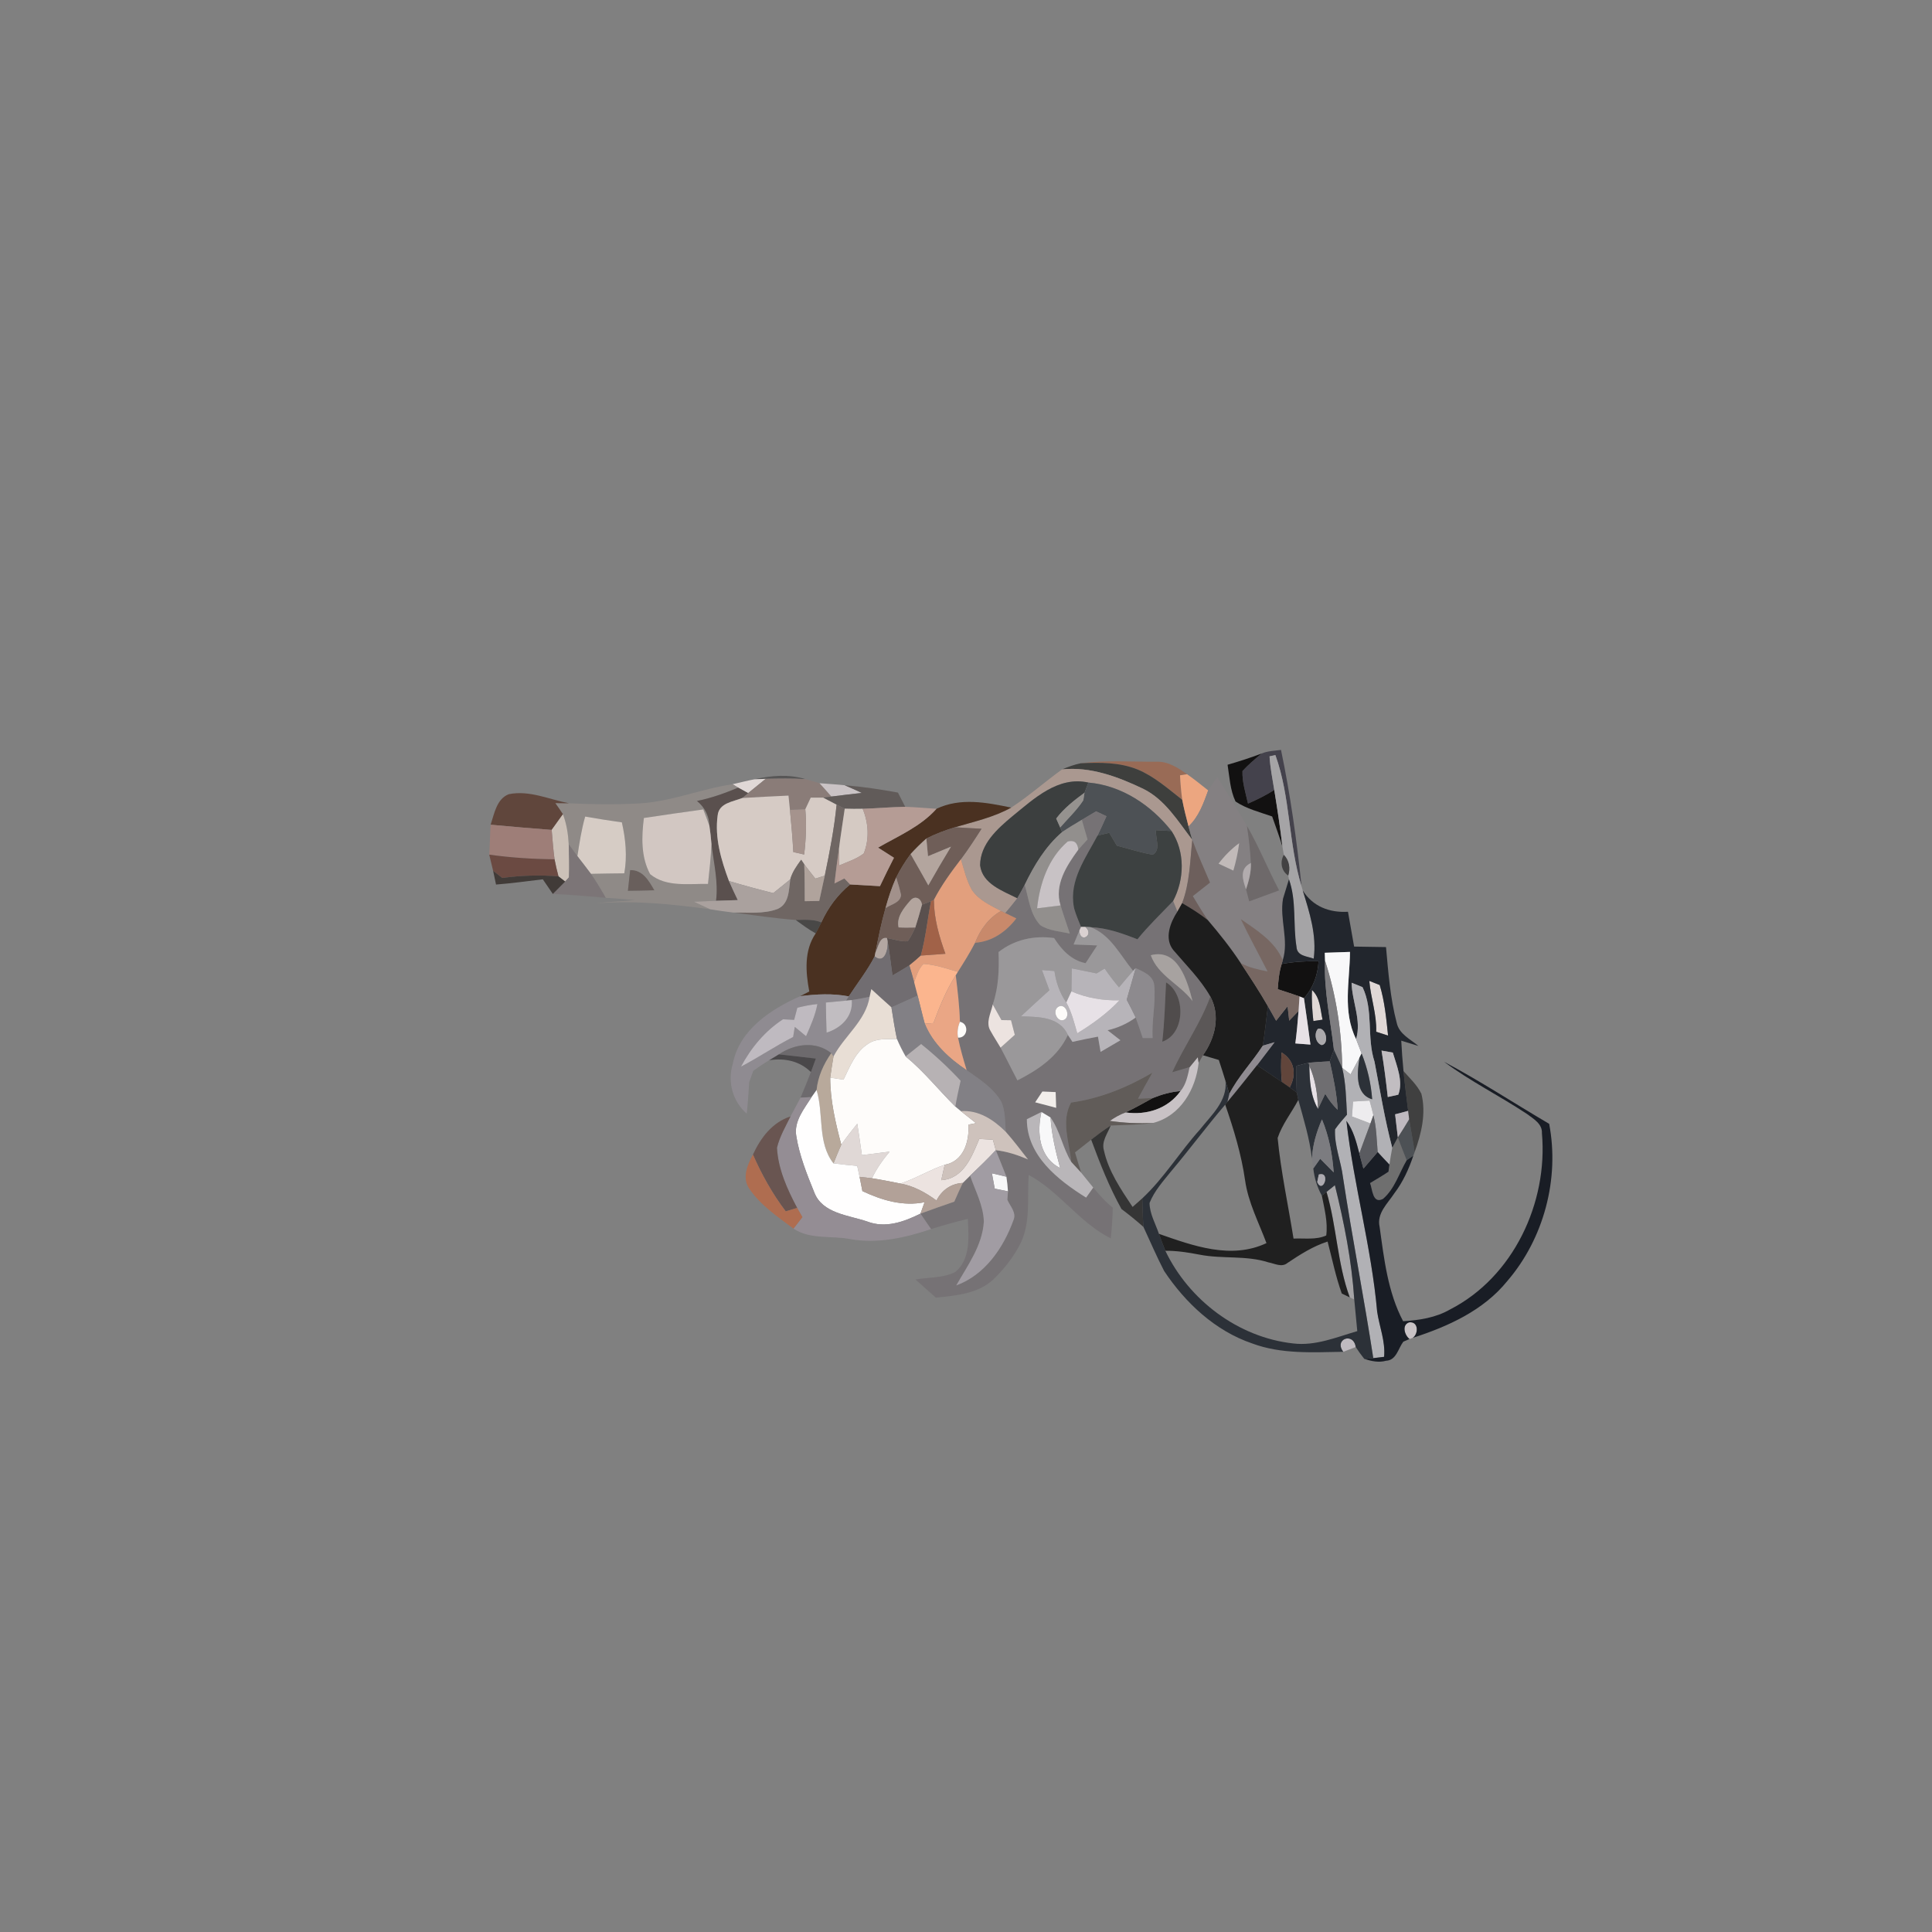 <?xml version="1.0" encoding="UTF-8" ?>
<!DOCTYPE svg PUBLIC "-//W3C//DTD SVG 1.1//EN" "http://www.w3.org/Graphics/SVG/1.1/DTD/svg11.dtd">
<svg width="384pt" height="384pt" viewBox="0 0 384 384" version="1.1" xmlns="http://www.w3.org/2000/svg">
<rect x="0" y="0" width="384" height="384" fill="#808080" stroke="none"/>
<g id="#44424cff">
<path fill="#44424c" opacity="1.00" d=" M 250.77 149.76 C 251.98 149.25 253.32 149.23 254.61 149.05 C 256.48 158.00 257.74 167.07 258.70 176.17 C 256.05 167.66 256.52 158.43 253.49 150.07 C 253.20 150.14 252.62 150.27 252.33 150.33 C 252.46 152.58 252.91 154.80 253.27 157.02 C 251.61 158.06 249.85 158.95 248.05 159.72 C 247.57 157.59 246.88 155.45 246.95 153.25 C 248.12 151.98 249.44 150.86 250.77 149.76 Z" />
</g>
<g id="#121111ff">
<path fill="#121111" opacity="1.00" d=" M 243.99 152.00 C 246.27 151.34 248.54 150.61 250.77 149.76 C 249.44 150.86 248.12 151.98 246.95 153.25 C 246.88 155.45 247.57 157.59 248.05 159.72 C 249.85 158.95 251.61 158.06 253.27 157.02 C 253.88 160.75 254.45 164.49 254.89 168.25 C 254.27 166.24 253.55 164.26 252.85 162.28 C 250.39 161.41 247.77 160.78 245.57 159.30 C 244.49 157.02 244.38 154.45 243.99 152.00 Z" />
<path fill="#121111" opacity="1.00" d=" M 254.75 191.59 C 257.17 191.15 259.62 191.00 262.08 191.05 C 261.93 193.78 261.01 196.36 259.17 198.40 L 258.29 198.05 C 256.85 197.54 255.40 197.08 253.96 196.61 C 254.08 194.92 254.23 193.21 254.75 191.59 Z" />
<path fill="#121111" opacity="1.00" d=" M 229.11 218.25 C 230.88 217.53 232.73 217.01 234.64 216.86 C 232.12 220.38 227.89 221.70 223.71 221.10 C 225.56 220.24 227.32 219.23 229.11 218.25 Z" />
</g>
<g id="#a5a4a6ff">
<path fill="#a5a4a6" opacity="1.00" d=" M 252.33 150.33 C 252.62 150.27 253.20 150.14 253.49 150.07 C 256.52 158.43 256.05 167.66 258.70 176.17 L 258.93 176.99 C 260.29 181.38 261.73 185.87 261.11 190.54 C 259.77 190.04 257.79 190.05 257.69 188.19 C 256.96 183.74 257.73 179.12 256.19 174.77 L 256.05 174.03 C 256.50 172.58 256.26 171.00 255.17 169.90 C 255.10 169.49 254.96 168.66 254.89 168.25 C 254.45 164.49 253.88 160.75 253.27 157.02 C 252.91 154.80 252.46 152.58 252.33 150.33 Z" />
<path fill="#a5a4a6" opacity="1.00" d=" M 263.66 236.90 C 264.08 236.57 264.90 235.90 265.32 235.57 C 267.16 243.03 268.67 250.61 269.17 258.29 L 268.28 257.87 C 265.79 251.11 265.69 243.78 263.66 236.90 Z" />
</g>
<g id="#996b56fe">
<path fill="#996b56" opacity="1.00" d=" M 214.78 151.71 C 219.80 151.04 224.88 151.44 229.92 151.40 C 232.20 151.32 234.16 152.63 235.94 153.88 C 235.59 153.94 234.89 154.05 234.54 154.10 C 234.62 155.73 234.76 157.35 234.98 158.97 C 232.16 156.78 229.45 154.34 226.12 152.95 C 222.54 151.50 218.58 151.52 214.78 151.71 Z" />
</g>
<g id="#3e3f3dff">
<path fill="#3e3f3d" opacity="1.00" d=" M 211.10 152.92 C 212.29 152.42 213.51 151.97 214.78 151.71 C 218.58 151.52 222.54 151.50 226.12 152.95 C 229.45 154.34 232.16 156.78 234.98 158.97 C 235.32 160.74 235.77 162.50 236.23 164.25 C 236.46 165.14 236.71 166.04 236.98 166.93 C 234.13 163.23 231.58 158.94 227.24 156.79 C 222.24 154.40 216.74 152.33 211.10 152.92 Z" />
</g>
<g id="#aa9890ff">
<path fill="#aa9890" opacity="1.00" d=" M 200.98 160.52 C 204.52 158.20 207.68 155.39 211.10 152.92 C 216.74 152.33 222.24 154.40 227.24 156.79 C 231.58 158.94 234.13 163.23 236.98 166.93 C 236.52 171.14 236.49 175.49 234.96 179.50 C 234.73 179.92 234.25 180.77 234.01 181.19 C 233.80 180.66 233.38 179.61 233.16 179.09 C 235.43 174.81 235.58 169.29 232.85 165.17 C 228.79 160.03 222.98 156.13 216.33 155.54 C 210.29 154.20 205.52 158.75 201.23 162.23 C 198.23 164.73 194.83 167.76 194.80 171.99 C 195.27 175.71 199.32 177.07 202.20 178.54 C 201.44 179.55 200.63 180.51 199.81 181.48 L 198.96 181.06 C 196.86 179.95 194.53 178.92 193.17 176.88 C 192.09 174.99 191.62 172.84 190.99 170.78 C 192.45 168.82 193.78 166.78 195.09 164.72 C 193.34 164.63 191.58 164.54 189.83 164.42 C 193.61 163.30 197.51 162.45 200.98 160.52 Z" />
</g>
<g id="#34323289">
<path fill="#343232" opacity="0.54" d=" M 149.96 154.89 C 153.27 154.13 156.76 153.84 160.06 154.85 C 157.43 154.70 154.81 154.75 152.19 154.80 C 151.63 154.83 150.51 154.87 149.96 154.89 Z" />
</g>
<g id="#eca680ff">
<path fill="#eca680" opacity="1.00" d=" M 234.54 154.10 C 234.89 154.05 235.59 153.94 235.94 153.88 C 237.39 154.89 238.75 156.01 240.14 157.10 C 239.21 159.67 238.28 162.32 236.23 164.25 C 235.77 162.50 235.32 160.74 234.98 158.97 C 234.76 157.35 234.62 155.73 234.54 154.10 Z" />
</g>
<g id="#e0d8d6ff">
<path fill="#e0d8d6" opacity="1.00" d=" M 145.60 155.87 C 147.05 155.54 148.49 155.17 149.96 154.89 C 150.51 154.87 151.63 154.83 152.19 154.80 C 151.02 155.75 149.86 156.70 148.69 157.64 C 148.20 157.37 147.21 156.82 146.71 156.55 L 145.60 155.87 Z" />
<path fill="#e0d8d6" opacity="1.00" d=" M 272.16 194.96 C 272.67 195.16 273.71 195.58 274.23 195.78 C 275.22 199.04 275.54 202.45 275.89 205.83 C 275.10 205.58 274.31 205.32 273.53 205.07 C 273.66 201.63 272.44 198.36 272.16 194.96 Z" />
<path fill="#e0d8d6" opacity="1.00" d=" M 260.77 196.77 C 262.42 198.29 262.41 200.63 262.87 202.67 C 262.41 202.74 261.50 202.87 261.04 202.94 C 260.82 200.89 260.66 198.83 260.77 196.77 Z" />
<path fill="#e0d8d6" opacity="1.00" d=" M 167.21 227.51 C 168.20 226.07 169.30 224.70 170.39 223.34 C 170.71 225.42 171.02 227.50 171.31 229.59 C 173.15 229.37 174.98 229.14 176.82 228.90 C 175.46 230.53 174.23 232.27 173.31 234.19 C 172.69 234.12 171.46 233.98 170.85 233.91 C 170.73 233.36 170.50 232.27 170.38 231.73 C 168.81 231.58 167.23 231.44 165.66 231.23 C 166.17 229.98 166.66 228.73 167.21 227.51 Z" />
</g>
<g id="#8a7c78ff">
<path fill="#8a7c78" opacity="1.00" d=" M 152.19 154.80 C 154.81 154.75 157.43 154.70 160.06 154.85 C 161.00 155.10 161.95 155.38 162.89 155.67 C 163.69 156.54 164.48 157.43 165.25 158.32 C 164.84 158.38 164.02 158.48 163.61 158.54 C 162.79 158.54 161.96 158.54 161.14 158.54 C 160.77 159.31 160.41 160.07 160.06 160.84 C 159.29 160.88 157.77 160.94 157.01 160.98 C 156.94 160.26 156.79 158.84 156.72 158.13 C 153.65 158.28 150.59 158.42 147.53 158.61 C 147.82 158.37 148.40 157.88 148.69 157.64 C 149.86 156.70 151.02 155.75 152.19 154.80 Z" />
</g>
<g id="#3c3f3fff">
<path fill="#3c3f3f" opacity="1.00" d=" M 201.23 162.23 C 205.52 158.75 210.29 154.20 216.33 155.54 C 216.13 156.04 215.74 157.06 215.55 157.56 C 213.51 159.07 211.47 160.65 209.93 162.69 C 210.13 163.13 210.52 164.02 210.72 164.47 L 211.11 165.38 C 207.81 168.21 205.55 171.98 203.67 175.86 C 203.20 176.76 202.71 177.66 202.20 178.54 C 199.32 177.07 195.27 175.71 194.80 171.99 C 194.83 167.76 198.23 164.73 201.23 162.23 Z" />
</g>
<g id="#848082ff">
<path fill="#848082" opacity="1.00" d=" M 240.14 157.10 C 240.71 156.20 241.30 155.33 241.93 154.46 C 243.98 157.65 245.93 160.89 247.84 164.15 C 248.20 166.60 248.50 169.05 248.62 171.52 C 246.32 172.65 246.95 174.79 247.66 176.77 C 247.82 177.36 248.13 178.55 248.29 179.15 C 250.27 178.42 252.24 177.69 254.23 176.97 C 254.42 177.38 254.81 178.21 255.01 178.62 C 254.29 182.70 256.22 186.85 254.96 190.85 C 253.38 187.09 249.83 184.92 246.63 182.69 C 248.29 186.21 250.18 189.61 251.94 193.08 C 250.11 192.72 248.26 192.34 246.61 191.43 C 244.64 188.42 242.39 185.61 240.07 182.88 C 239.01 181.33 238.04 179.72 237.08 178.11 C 238.21 177.21 239.35 176.31 240.50 175.42 C 239.30 172.60 238.03 169.81 236.98 166.93 C 236.71 166.04 236.46 165.14 236.23 164.25 C 238.28 162.32 239.21 159.67 240.14 157.10 M 242.19 171.66 C 243.17 172.12 244.15 172.58 245.14 173.04 C 245.66 171.25 246.06 169.43 246.30 167.58 C 244.73 168.73 243.37 170.12 242.19 171.66 Z" />
</g>
<g id="#8f8a87ff">
<path fill="#8f8a87" opacity="1.00" d=" M 127.02 159.69 C 133.38 159.35 139.33 156.79 145.60 155.87 L 146.71 156.55 C 144.06 157.66 141.35 158.63 138.53 159.20 C 140.05 160.44 140.95 162.16 141.00 164.14 C 140.61 163.05 140.20 161.96 139.78 160.88 C 135.85 161.42 131.91 161.99 127.98 162.58 C 127.50 166.32 127.38 170.34 129.22 173.75 C 132.41 176.38 136.89 175.61 140.72 175.69 C 141.01 173.05 141.29 170.42 141.41 167.77 C 141.85 171.51 142.80 175.25 142.32 179.04 C 140.85 179.09 139.39 179.16 137.92 179.22 C 138.99 179.73 140.07 180.25 141.16 180.73 C 133.60 179.71 126.02 178.92 118.39 179.56 C 120.96 179.20 123.56 179.17 126.14 178.89 C 124.23 178.71 122.31 178.57 120.39 178.44 C 119.46 176.82 118.51 175.20 117.44 173.68 C 119.65 173.63 121.87 173.60 124.08 173.58 C 124.69 170.20 124.35 166.78 123.60 163.45 C 121.16 163.11 118.73 162.73 116.31 162.30 C 115.57 164.87 115.17 167.53 114.76 170.18 C 114.18 169.40 113.61 168.61 113.04 167.83 C 112.93 165.79 112.62 163.75 111.89 161.83 C 111.40 161.09 110.90 160.35 110.38 159.63 C 111.06 159.63 112.41 159.65 113.08 159.66 C 117.72 159.89 122.38 159.93 127.02 159.69 M 125.25 172.94 C 125.09 174.31 124.94 175.68 124.80 177.05 C 126.55 177.03 128.29 177.00 130.05 176.95 C 128.95 175.05 127.76 172.90 125.25 172.94 Z" />
</g>
<g id="#cdc6c8f4">
<path fill="#cdc6c8" opacity="0.96" d=" M 162.89 155.67 C 164.55 155.81 166.22 155.89 167.88 156.07 C 169.03 156.55 170.16 157.07 171.29 157.60 C 169.27 157.84 167.26 158.05 165.25 158.32 C 164.48 157.43 163.69 156.54 162.89 155.67 Z" />
</g>
<g id="#615b59ff">
<path fill="#615b59" opacity="1.00" d=" M 167.88 156.07 C 171.43 156.36 174.96 156.89 178.47 157.53 C 178.96 158.47 179.44 159.41 179.92 160.36 C 177.09 160.40 174.28 160.67 171.46 160.75 C 170.27 160.77 169.09 160.78 167.90 160.73 C 167.50 160.53 166.69 160.14 166.28 159.94 C 165.62 159.59 164.28 158.89 163.61 158.54 C 164.02 158.48 164.84 158.38 165.25 158.32 C 167.26 158.05 169.27 157.84 171.29 157.60 C 170.16 157.07 169.03 156.55 167.88 156.07 Z" />
</g>
<g id="#4d5155ff">
<path fill="#4d5155" opacity="1.00" d=" M 216.33 155.54 C 222.98 156.13 228.79 160.03 232.85 165.17 C 231.82 165.12 230.79 165.06 229.76 165.01 C 229.60 166.55 230.81 168.96 229.11 169.88 C 226.69 169.46 224.36 168.69 221.98 168.08 C 221.48 167.23 220.98 166.38 220.48 165.53 C 219.70 165.71 218.92 165.90 218.14 166.08 C 218.76 164.81 219.34 163.52 219.92 162.23 C 219.40 161.98 218.37 161.50 217.86 161.26 C 216.91 161.82 215.96 162.38 215.02 162.95 C 213.70 163.73 212.39 164.52 211.11 165.38 L 210.72 164.47 C 212.27 162.68 214.02 161.05 215.32 159.06 C 215.37 158.69 215.49 157.94 215.55 157.56 C 215.74 157.06 216.13 156.04 216.33 155.54 Z" />
<path fill="#4d5155" opacity="1.00" d=" M 277.83 226.05 C 278.60 224.86 279.36 223.65 280.08 222.43 C 280.43 224.62 280.85 226.79 281.17 228.99 L 280.91 229.70 C 280.58 229.93 279.92 230.38 279.59 230.61 C 278.98 229.10 278.39 227.58 277.83 226.05 Z" />
</g>
<g id="#5a504eff">
<path fill="#5a504e" opacity="1.00" d=" M 146.71 156.55 C 147.21 156.82 148.20 157.37 148.69 157.64 C 148.40 157.88 147.82 158.37 147.53 158.61 C 145.68 159.36 142.89 159.59 142.64 162.08 C 142.02 166.53 143.35 170.98 144.89 175.11 C 145.44 176.39 146.04 177.64 146.64 178.90 C 145.20 178.94 143.76 178.98 142.32 179.04 C 142.80 175.25 141.85 171.51 141.41 167.77 C 141.32 166.56 141.18 165.35 141.00 164.14 C 140.95 162.16 140.05 160.44 138.53 159.20 C 141.35 158.63 144.06 157.66 146.71 156.55 Z" />
<path fill="#5a504e" opacity="1.00" d=" M 183.25 179.82 C 183.70 179.65 184.59 179.30 185.04 179.12 C 184.36 182.72 183.99 186.39 183.02 189.93 C 182.28 190.61 181.52 191.26 180.74 191.88 C 179.64 192.58 178.51 193.23 177.38 193.89 C 177.08 191.60 176.80 189.31 176.41 187.03 L 176.30 186.45 C 177.67 186.67 179.03 187.20 180.43 187.08 C 181.02 186.22 181.48 185.29 181.92 184.35 C 182.40 182.85 182.84 181.34 183.25 179.82 Z" />
</g>
<g id="#60463cff">
<path fill="#60463c" opacity="1.00" d=" M 97.52 163.92 C 98.24 161.73 98.72 158.76 101.14 157.85 C 105.22 157.02 109.14 158.89 113.08 159.66 C 112.41 159.65 111.06 159.63 110.38 159.63 C 110.90 160.35 111.40 161.09 111.89 161.83 C 111.14 162.87 110.39 163.91 109.65 164.95 C 105.61 164.63 101.56 164.31 97.52 163.92 Z" />
</g>
<g id="#d6cbc5ff">
<path fill="#d6cbc5" opacity="1.00" d=" M 147.53 158.61 C 150.59 158.42 153.65 158.28 156.72 158.13 C 156.79 158.84 156.94 160.26 157.01 160.98 C 157.29 163.76 157.52 166.56 157.68 169.35 C 158.22 169.48 159.29 169.72 159.83 169.84 C 160.20 166.86 160.32 163.84 160.06 160.84 C 160.41 160.07 160.77 159.31 161.14 158.54 C 161.96 158.54 162.79 158.54 163.61 158.54 C 164.28 158.89 165.62 159.59 166.28 159.94 C 165.81 164.69 164.90 169.37 163.93 174.04 C 163.46 174.19 162.53 174.48 162.06 174.63 C 161.31 173.68 160.56 172.74 159.85 171.79 L 159.24 170.88 C 158.36 172.09 157.47 173.32 157.07 174.79 C 155.94 175.69 154.81 176.59 153.69 177.51 C 150.74 176.78 147.80 175.98 144.89 175.11 C 143.35 170.98 142.02 166.53 142.64 162.08 C 142.89 159.59 145.68 159.36 147.53 158.61 Z" />
</g>
<g id="#95928fff">
<path fill="#95928f" opacity="1.00" d=" M 215.55 157.56 C 215.49 157.94 215.37 158.69 215.32 159.06 C 214.02 161.05 212.27 162.68 210.72 164.47 C 210.52 164.02 210.13 163.13 209.93 162.69 C 211.47 160.65 213.51 159.07 215.55 157.56 Z" />
</g>
<g id="#4a3121ff">
<path fill="#4a3121" opacity="1.00" d=" M 186.14 160.75 C 190.89 158.49 196.07 159.49 200.98 160.52 C 197.51 162.45 193.61 163.30 189.83 164.42 C 187.87 165.02 185.95 165.73 184.12 166.67 C 183.03 167.64 181.98 168.67 180.99 169.75 C 179.91 171.23 178.93 172.78 178.12 174.42 C 177.24 176.38 176.57 178.43 176.00 180.50 C 175.18 183.40 174.57 186.35 174.00 189.31 L 173.85 190.09 C 172.40 192.90 170.43 195.39 168.70 198.04 C 165.51 197.42 162.25 197.59 159.05 198.00 C 159.50 197.76 160.40 197.30 160.85 197.06 C 160.13 193.20 159.78 188.94 162.13 185.52 C 162.53 184.80 162.90 184.07 163.25 183.33 C 164.57 180.42 166.49 177.82 168.97 175.79 C 170.94 175.91 172.92 176.02 174.90 176.13 C 175.80 174.24 176.72 172.35 177.68 170.49 C 176.62 169.82 175.57 169.14 174.52 168.47 C 178.56 166.15 182.97 164.30 186.14 160.75 Z" />
</g>
<g id="#6f6663ff">
<path fill="#6f6663" opacity="1.00" d=" M 166.28 159.94 C 166.69 160.14 167.50 160.53 167.90 160.73 C 167.52 163.39 167.08 166.04 166.75 168.71 C 166.42 171.00 166.12 173.29 165.86 175.59 C 166.51 175.26 167.16 174.93 167.82 174.60 C 168.10 174.90 168.68 175.49 168.97 175.79 C 166.49 177.82 164.57 180.42 163.25 183.33 C 161.63 182.68 159.86 182.82 158.16 182.85 C 154.01 182.53 149.89 181.91 145.76 181.38 C 148.68 181.33 151.77 181.71 154.56 180.66 C 156.88 179.63 156.77 176.90 157.07 174.79 C 157.47 173.32 158.36 172.09 159.24 170.88 L 159.85 171.79 C 159.95 174.23 159.93 176.68 159.95 179.12 C 160.67 179.11 162.11 179.08 162.83 179.07 C 163.20 177.39 163.57 175.72 163.93 174.04 C 164.90 169.37 165.81 164.69 166.28 159.94 Z" />
</g>
<g id="#d5cac3ff">
<path fill="#d5cac3" opacity="1.00" d=" M 167.90 160.73 C 169.09 160.78 170.27 160.77 171.46 160.75 C 172.63 163.55 172.83 166.79 171.68 169.63 C 170.23 170.76 168.43 171.30 166.77 172.03 C 166.77 171.20 166.75 169.54 166.75 168.71 C 167.08 166.04 167.52 163.39 167.90 160.73 Z" />
</g>
<g id="#b59c95ff">
<path fill="#b59c95" opacity="1.00" d=" M 171.46 160.75 C 174.28 160.67 177.09 160.40 179.92 160.36 C 182.00 160.42 184.07 160.63 186.14 160.75 C 182.97 164.30 178.56 166.15 174.52 168.47 C 175.57 169.14 176.62 169.82 177.68 170.49 C 176.72 172.35 175.80 174.24 174.90 176.13 C 172.92 176.02 170.94 175.91 168.97 175.79 C 168.68 175.49 168.10 174.90 167.82 174.60 C 167.16 174.93 166.51 175.26 165.86 175.59 C 166.12 173.29 166.42 171.00 166.75 168.71 C 166.75 169.54 166.77 171.20 166.77 172.03 C 168.43 171.30 170.23 170.76 171.68 169.63 C 172.83 166.79 172.63 163.55 171.46 160.75 Z" />
</g>
<g id="#d2c7c2ff">
<path fill="#d2c7c2" opacity="1.00" d=" M 127.98 162.58 C 131.91 161.99 135.85 161.42 139.78 160.88 C 140.20 161.96 140.61 163.05 141.00 164.14 C 141.18 165.35 141.32 166.56 141.41 167.77 C 141.29 170.42 141.01 173.05 140.72 175.69 C 136.89 175.61 132.41 176.38 129.22 173.75 C 127.38 170.34 127.50 166.32 127.98 162.58 Z" />
</g>
<g id="#a5938dff">
<path fill="#a5938d" opacity="1.00" d=" M 157.01 160.98 C 157.77 160.94 159.29 160.88 160.06 160.84 C 160.32 163.84 160.20 166.86 159.83 169.84 C 159.29 169.72 158.22 169.48 157.68 169.35 C 157.52 166.56 157.29 163.76 157.01 160.98 Z" />
</g>
<g id="#767275ff">
<path fill="#767275" opacity="1.00" d=" M 215.02 162.95 C 215.96 162.38 216.91 161.82 217.86 161.26 C 218.37 161.50 219.40 161.98 219.92 162.23 C 219.34 163.52 218.76 164.81 218.14 166.08 C 215.81 170.49 212.45 174.97 213.44 180.27 C 213.46 180.37 213.50 180.56 213.52 180.65 C 213.88 181.87 214.38 183.05 214.86 184.23 L 214.53 184.96 C 214.14 185.88 213.76 186.80 213.39 187.72 C 214.95 187.78 216.51 187.84 218.08 187.91 C 217.31 189.09 216.53 190.26 215.77 191.44 C 212.93 190.88 211.00 188.78 209.51 186.45 C 205.56 185.89 201.63 186.75 198.47 189.23 C 198.61 192.74 198.47 196.30 197.32 199.65 C 196.97 201.35 195.83 203.29 196.90 204.94 C 197.51 206.07 198.23 207.12 198.87 208.23 C 200.03 210.38 201.08 212.57 202.22 214.73 C 206.31 212.66 210.27 210.01 212.25 205.70 C 212.48 206.04 212.93 206.73 213.16 207.08 C 214.84 206.70 216.53 206.35 218.23 206.04 C 218.40 207.05 218.58 208.06 218.75 209.07 C 220.06 208.30 221.38 207.53 222.69 206.76 C 221.84 206.09 220.99 205.43 220.14 204.77 C 222.16 204.31 224.05 203.46 225.73 202.24 C 226.23 203.58 226.67 204.95 227.13 206.31 C 227.78 206.31 228.43 206.32 229.08 206.32 C 228.89 202.79 229.76 199.27 229.40 195.75 C 229.16 193.85 227.21 193.14 225.73 192.42 L 225.21 192.96 C 222.65 189.86 220.73 185.76 216.73 184.28 C 219.99 184.41 223.07 185.51 226.07 186.69 C 228.26 183.99 230.77 181.59 233.16 179.09 C 233.38 179.61 233.80 180.66 234.01 181.19 C 232.59 183.36 231.36 186.54 233.20 188.83 C 235.75 191.83 238.59 194.61 240.56 198.06 C 238.64 203.37 235.30 207.98 232.99 213.12 C 234.14 212.77 235.29 212.44 236.45 212.10 C 236.08 213.76 235.77 215.52 234.64 216.86 C 232.73 217.01 230.88 217.53 229.11 218.25 C 228.38 218.28 226.92 218.34 226.19 218.37 C 227.12 216.64 228.08 214.91 229.05 213.20 C 224.06 216.13 218.64 218.34 212.88 219.14 C 210.84 222.88 212.54 227.05 212.93 230.96 C 211.21 228.17 210.71 224.79 208.80 222.11 C 208.34 221.84 207.44 221.29 206.99 221.02 C 206.02 221.49 205.06 221.97 204.10 222.45 C 204.08 229.69 210.28 234.54 215.87 238.03 C 216.22 237.53 216.94 236.53 217.29 236.04 C 218.48 237.46 219.71 238.88 221.18 240.03 C 221.13 242.07 220.98 244.10 220.78 246.14 C 214.54 243.03 210.58 236.81 204.46 233.53 C 204.15 237.99 204.87 242.69 202.95 246.89 C 201.58 249.70 199.61 252.21 197.36 254.37 C 194.30 257.17 189.94 257.51 186.01 257.92 C 184.66 256.71 183.30 255.52 181.96 254.31 C 184.59 253.84 187.47 254.06 189.88 252.81 C 192.97 250.25 192.51 245.83 192.37 242.26 C 189.90 242.85 187.47 243.54 185.05 244.29 C 184.35 243.26 183.65 242.24 182.95 241.22 C 185.17 240.40 187.42 239.61 189.67 238.84 C 190.22 237.59 190.77 236.34 191.36 235.12 C 191.72 234.76 192.45 234.04 192.82 233.68 C 193.84 236.67 195.46 239.58 195.55 242.80 C 195.27 247.54 192.33 251.50 190.07 255.48 C 195.78 253.39 199.45 248.00 201.44 242.49 C 202.07 241.00 200.76 239.74 200.22 238.47 C 200.26 237.90 200.30 237.35 200.34 236.79 C 200.28 235.81 200.18 234.85 200.03 233.88 C 199.36 232.11 198.61 230.37 197.92 228.61 C 200.14 228.86 202.27 229.56 204.32 230.44 C 202.87 228.59 201.46 226.71 199.90 224.95 C 199.72 222.94 199.85 220.81 198.99 218.94 C 197.39 216.22 194.64 214.49 192.13 212.71 C 191.47 210.57 190.86 208.43 190.41 206.24 C 192.36 206.35 192.69 203.46 190.79 203.09 C 190.71 199.99 190.33 196.91 189.96 193.84 L 190.38 193.16 C 191.58 191.27 192.77 189.37 193.80 187.38 C 197.19 187.15 199.98 185.18 202.00 182.54 C 201.45 182.27 200.36 181.75 199.81 181.48 C 200.63 180.51 201.44 179.55 202.20 178.54 C 202.71 177.66 203.20 176.76 203.67 175.86 C 204.47 178.58 204.73 181.76 206.79 183.90 C 208.52 185.01 210.67 185.11 212.63 185.55 C 212.02 183.69 211.36 181.84 210.79 179.96 C 209.51 175.84 212.01 172.06 214.32 168.88 C 214.92 168.19 215.53 167.51 216.15 166.85 C 215.77 165.55 215.39 164.25 215.02 162.95 M 228.73 189.86 C 230.18 193.94 234.53 195.63 237.02 198.96 C 235.99 194.96 234.15 188.43 228.73 189.86 M 231.01 207.05 C 235.64 205.48 235.72 197.59 231.76 195.25 C 231.57 199.18 231.46 203.13 231.01 207.05 M 207.18 216.95 C 206.82 217.48 206.11 218.55 205.75 219.09 C 207.14 219.46 208.52 219.83 209.92 220.19 C 209.89 219.41 209.84 217.85 209.82 217.06 C 209.16 217.03 207.84 216.98 207.18 216.95 Z" />
</g>
<g id="#ccc1b8ff">
<path fill="#ccc1b8" opacity="1.00" d=" M 109.65 164.95 C 110.39 163.91 111.14 162.87 111.89 161.83 C 112.62 163.75 112.93 165.79 113.04 167.83 C 113.11 170.00 113.19 172.19 113.09 174.37 C 112.90 174.58 112.52 175.00 112.33 175.21 C 112.00 174.95 111.33 174.44 111.00 174.18 C 110.70 173.06 110.44 171.93 110.22 170.79 C 109.96 168.85 109.81 166.90 109.65 164.95 Z" />
</g>
<g id="#d6ccc5ff">
<path fill="#d6ccc5" opacity="1.00" d=" M 116.31 162.30 C 118.73 162.73 121.16 163.11 123.60 163.45 C 124.35 166.78 124.69 170.20 124.08 173.58 C 121.87 173.60 119.65 173.63 117.44 173.68 C 116.57 172.49 115.65 171.35 114.76 170.18 C 115.17 167.53 115.57 164.87 116.31 162.30 Z" />
</g>
<g id="#928f8dff">
<path fill="#928f8d" opacity="1.00" d=" M 211.11 165.38 C 212.39 164.52 213.70 163.73 215.02 162.95 C 215.39 164.25 215.77 165.55 216.15 166.85 C 215.53 167.51 214.92 168.19 214.32 168.88 C 214.18 167.46 213.47 166.92 212.22 167.25 C 208.37 170.56 206.65 175.62 206.13 180.54 C 207.68 180.35 209.24 180.16 210.79 179.96 C 211.36 181.84 212.02 183.69 212.63 185.55 C 210.67 185.11 208.52 185.01 206.79 183.90 C 204.73 181.76 204.47 178.58 203.67 175.86 C 205.55 171.98 207.81 168.21 211.11 165.38 Z" />
</g>
<g id="#9e7e78ff">
<path fill="#9e7e78" opacity="1.00" d=" M 97.52 163.92 C 101.56 164.31 105.61 164.63 109.65 164.95 C 109.81 166.90 109.96 168.85 110.22 170.79 C 105.87 170.75 101.54 170.47 97.24 169.87 C 97.37 167.89 97.39 165.90 97.52 163.92 M 99.07 165.24 C 99.62 165.77 99.62 165.77 99.07 165.24 Z" />
</g>
<g id="#6f5e58ff">
<path fill="#6f5e58" opacity="1.00" d=" M 184.12 166.67 C 185.95 165.73 187.87 165.02 189.83 164.42 C 191.58 164.54 193.34 164.63 195.09 164.72 C 193.78 166.78 192.45 168.82 190.99 170.78 C 189.03 173.35 187.11 175.97 185.62 178.86 L 185.04 179.12 C 184.59 179.30 183.70 179.65 183.25 179.82 C 183.09 178.52 181.84 177.91 180.94 178.98 C 179.68 180.43 178.12 182.26 178.60 184.33 C 179.70 184.40 180.81 184.36 181.92 184.35 C 181.48 185.29 181.02 186.22 180.43 187.08 C 179.03 187.20 177.67 186.67 176.30 186.45 C 174.78 186.11 174.55 188.37 174.00 189.31 C 174.57 186.35 175.18 183.40 176.00 180.50 C 177.06 179.74 178.96 179.45 179.09 177.88 C 178.83 176.71 178.50 175.56 178.12 174.42 C 178.93 172.78 179.91 171.23 180.99 169.75 C 182.18 171.81 183.34 173.89 184.51 175.97 C 185.97 173.38 187.48 170.82 189.02 168.28 C 187.50 168.92 185.97 169.55 184.45 170.18 C 184.34 169.00 184.23 167.83 184.12 166.67 Z" />
</g>
<g id="#6e696aff">
<path fill="#6e696a" opacity="1.00" d=" M 247.84 164.15 C 250.23 168.29 252.01 172.74 254.23 176.97 C 252.24 177.69 250.27 178.42 248.29 179.15 C 248.13 178.55 247.82 177.36 247.66 176.77 C 248.21 175.07 248.70 173.32 248.62 171.52 C 248.50 169.05 248.20 166.60 247.84 164.15 Z" />
</g>
<g id="#fef4e7ff">
<path fill="#fef4e7" opacity="1.00" d=" M 99.07 165.24 C 99.62 165.77 99.62 165.77 99.07 165.24 Z" />
</g>
<g id="#3d4141ff">
<path fill="#3d4141" opacity="1.00" d=" M 218.14 166.08 C 218.92 165.90 219.70 165.71 220.48 165.53 C 220.98 166.38 221.48 167.23 221.98 168.08 C 224.36 168.69 226.69 169.46 229.11 169.88 C 230.81 168.96 229.60 166.55 229.76 165.01 C 230.79 165.06 231.82 165.12 232.85 165.17 C 235.58 169.29 235.43 174.81 233.16 179.09 C 230.77 181.59 228.26 183.99 226.07 186.69 C 223.07 185.51 219.99 184.41 216.73 184.28 L 215.72 184.23 L 214.86 184.23 C 214.38 183.05 213.88 181.87 213.52 180.65 C 213.50 180.56 213.46 180.37 213.44 180.27 C 212.45 174.97 215.81 170.49 218.14 166.08 M 218.26 168.26 C 218.81 168.81 218.81 168.81 218.26 168.26 M 219.22 170.23 C 219.82 170.82 219.82 170.82 219.22 170.23 M 220.24 172.23 C 220.84 172.82 220.84 172.82 220.24 172.23 Z" />
</g>
<g id="#b3a59eff">
<path fill="#b3a59e" opacity="1.00" d=" M 180.99 169.75 C 181.98 168.67 183.03 167.64 184.12 166.67 C 184.23 167.83 184.34 169.00 184.45 170.18 C 185.97 169.55 187.50 168.92 189.02 168.28 C 187.48 170.82 185.97 173.38 184.51 175.97 C 183.34 173.89 182.18 171.81 180.99 169.75 Z" />
<path fill="#b3a59e" opacity="1.00" d=" M 180.94 178.98 C 181.84 177.91 183.09 178.52 183.25 179.82 C 182.84 181.34 182.40 182.85 181.92 184.35 C 180.81 184.36 179.70 184.40 178.60 184.33 C 178.12 182.26 179.68 180.43 180.94 178.98 Z" />
</g>
<g id="#c8c2c5ff">
<path fill="#c8c2c5" opacity="1.00" d=" M 212.22 167.25 C 213.47 166.92 214.18 167.46 214.32 168.88 C 212.01 172.06 209.51 175.84 210.79 179.96 C 209.24 180.16 207.68 180.35 206.13 180.54 C 206.65 175.62 208.37 170.56 212.22 167.25 Z" />
<path fill="#c8c2c5" opacity="1.00" d=" M 236.45 212.10 C 236.98 211.43 237.53 210.77 238.08 210.11 L 238.24 211.23 C 237.68 216.49 234.65 221.76 229.25 223.18 C 226.35 223.35 223.44 223.21 220.57 222.79 C 221.55 222.10 222.59 221.51 223.71 221.10 C 227.89 221.70 232.12 220.38 234.64 216.86 C 235.77 215.52 236.08 213.76 236.45 212.10 Z" />
<path fill="#c8c2c5" opacity="1.00" d=" M 280.15 266.14 C 279.18 265.40 278.55 263.34 280.07 262.83 C 281.93 262.58 282.00 265.05 280.80 265.91 L 280.15 266.14 Z" />
</g>
<g id="#6c5e5bfa">
<path fill="#6c5e5b" opacity="0.98" d=" M 236.98 166.93 C 238.03 169.81 239.30 172.60 240.50 175.42 C 239.35 176.31 238.21 177.21 237.08 178.11 C 238.04 179.72 239.01 181.33 240.07 182.88 C 238.47 181.61 236.73 180.52 234.96 179.50 C 236.49 175.49 236.52 171.14 236.98 166.93 Z" />
</g>
<g id="#7c7577ff">
<path fill="#7c7577" opacity="1.00" d=" M 113.04 167.83 C 113.61 168.61 114.18 169.40 114.76 170.18 C 115.65 171.35 116.57 172.49 117.44 173.68 C 118.51 175.20 119.46 176.82 120.39 178.44 C 116.88 178.18 113.39 177.80 109.88 177.68 C 110.70 176.86 111.52 176.04 112.33 175.21 C 112.52 175.00 112.90 174.58 113.09 174.37 C 113.19 172.19 113.11 170.00 113.04 167.83 Z" />
</g>
<g id="#b5b9bcff">
<path fill="#b5b9bc" opacity="1.00" d=" M 218.26 168.26 C 218.81 168.81 218.81 168.81 218.26 168.26 Z" />
</g>
<g id="#c1bab9ff">
<path fill="#c1bab9" opacity="1.00" d=" M 242.19 171.66 C 243.37 170.12 244.73 168.73 246.30 167.58 C 246.06 169.43 245.66 171.25 245.14 173.04 C 244.15 172.58 243.17 172.12 242.19 171.66 Z" />
</g>
<g id="#6b4a42ff">
<path fill="#6b4a42" opacity="1.00" d=" M 97.24 169.87 C 101.54 170.47 105.87 170.75 110.22 170.79 C 110.44 171.93 110.70 173.06 111.00 174.18 C 107.28 173.88 103.53 174.00 99.83 174.50 C 99.22 174.02 98.61 173.55 98.01 173.08 C 97.81 172.28 97.43 170.67 97.24 169.87 Z" />
</g>
<g id="#ece9ebff">
<path fill="#ece9eb" opacity="1.00" d=" M 219.22 170.23 C 219.82 170.82 219.82 170.82 219.22 170.23 Z" />
</g>
<g id="#2e2d2ebf">
<path fill="#2e2d2e" opacity="0.75" d=" M 255.17 169.90 C 256.26 171.00 256.50 172.58 256.05 174.03 C 254.65 173.10 254.37 171.32 255.17 169.90 Z" />
</g>
<g id="#e29f7dff">
<path fill="#e29f7d" opacity="1.00" d=" M 190.99 170.78 C 191.62 172.84 192.09 174.99 193.17 176.88 C 194.53 178.92 196.86 179.95 198.96 181.06 C 196.49 182.47 194.84 184.77 193.80 187.38 C 192.77 189.37 191.58 191.27 190.38 193.16 C 188.14 192.51 185.90 191.73 183.56 191.58 C 182.55 192.54 182.17 193.92 181.69 195.19 C 181.39 194.08 181.07 192.98 180.74 191.88 C 181.52 191.26 182.28 190.61 183.02 189.93 C 184.65 189.80 186.28 189.68 187.91 189.57 C 186.66 186.12 185.63 182.55 185.62 178.86 C 187.11 175.97 189.03 173.35 190.99 170.78 Z" />
</g>
<g id="#b0a39cff">
<path fill="#b0a39c" opacity="1.00" d=" M 159.85 171.79 C 160.56 172.74 161.31 173.68 162.06 174.63 C 162.53 174.48 163.46 174.19 163.93 174.04 C 163.57 175.72 163.20 177.39 162.83 179.07 C 162.11 179.08 160.67 179.11 159.95 179.12 C 159.93 176.68 159.95 174.23 159.85 171.79 Z" />
</g>
<g id="#f1ede9ff">
<path fill="#f1ede9" opacity="1.00" d=" M 220.24 172.23 C 220.84 172.82 220.84 172.82 220.24 172.23 Z" />
</g>
<g id="#b2acaeff">
<path fill="#b2acae" opacity="1.00" d=" M 247.66 176.77 C 246.95 174.79 246.32 172.65 248.62 171.52 C 248.70 173.32 248.21 175.07 247.66 176.77 Z" />
</g>
<g id="#2d2521c1">
<path fill="#2d2521" opacity="0.76" d=" M 98.01 173.08 C 98.61 173.55 99.22 174.02 99.83 174.50 C 103.53 174.00 107.28 173.88 111.00 174.18 C 111.33 174.44 112.00 174.95 112.33 175.21 C 111.52 176.04 110.70 176.86 109.88 177.68 C 109.21 176.71 108.55 175.74 107.89 174.77 C 104.79 175.14 101.70 175.57 98.59 175.81 C 98.44 175.12 98.15 173.76 98.01 173.08 Z" />
</g>
<g id="#695f5cff">
<path fill="#695f5c" opacity="1.00" d=" M 125.25 172.94 C 127.76 172.90 128.95 175.05 130.05 176.95 C 128.29 177.00 126.55 177.03 124.80 177.05 C 124.94 175.68 125.09 174.31 125.25 172.94 Z" />
</g>
<g id="#aaa19eff">
<path fill="#aaa19e" opacity="1.00" d=" M 144.89 175.11 C 147.80 175.98 150.74 176.78 153.69 177.51 C 154.81 176.59 155.94 175.69 157.07 174.79 C 156.77 176.90 156.88 179.63 154.56 180.66 C 151.77 181.71 148.68 181.33 145.76 181.38 C 144.22 181.21 142.69 180.97 141.16 180.73 C 140.07 180.25 138.99 179.73 137.92 179.22 C 139.39 179.16 140.85 179.09 142.32 179.04 C 143.76 178.98 145.20 178.94 146.64 178.90 C 146.04 177.64 145.44 176.39 144.89 175.11 Z" />
</g>
<g id="#a2918bff">
<path fill="#a2918b" opacity="1.00" d=" M 176.00 180.50 C 176.57 178.43 177.24 176.38 178.12 174.42 C 178.50 175.56 178.83 176.71 179.09 177.88 C 178.96 179.45 177.06 179.74 176.00 180.50 Z" />
</g>
<g id="#22262dff">
<path fill="#22262d" opacity="1.00" d=" M 256.19 174.77 C 257.73 179.12 256.96 183.74 257.69 188.19 C 257.79 190.05 259.77 190.04 261.11 190.54 C 261.73 185.87 260.29 181.38 258.93 176.99 C 260.92 180.17 264.25 181.44 267.92 181.22 C 268.34 183.52 268.74 185.83 269.14 188.14 C 271.25 188.18 273.37 188.20 275.48 188.24 C 275.94 193.28 276.32 198.38 277.61 203.30 C 278.08 205.52 280.32 206.55 281.92 207.89 C 280.78 207.54 279.65 207.19 278.51 206.84 C 278.61 208.86 278.76 210.87 278.96 212.89 C 279.21 215.52 279.55 218.15 279.88 220.79 C 279.23 220.96 277.93 221.31 277.29 221.48 C 277.47 223.00 277.65 224.53 277.83 226.05 C 277.55 226.57 277.00 227.61 276.72 228.13 C 275.22 222.48 274.30 216.72 273.19 211.00 C 271.61 206.19 273.04 200.83 270.81 196.20 C 270.27 195.98 269.18 195.55 268.64 195.33 C 268.72 199.06 270.66 202.82 269.53 206.53 C 266.80 201.01 268.28 195.01 268.32 189.20 C 266.65 189.25 264.98 189.30 263.31 189.37 C 263.32 189.76 263.35 190.56 263.36 190.95 C 263.11 196.92 264.46 202.77 265.13 208.67 C 264.92 209.24 264.50 210.38 264.29 210.95 C 262.89 211.01 261.49 211.11 260.11 211.23 C 259.50 211.38 258.30 211.69 257.70 211.84 C 257.69 213.60 257.67 215.37 257.74 217.14 C 257.39 216.89 256.69 216.38 256.34 216.13 C 257.74 213.57 257.33 210.77 254.72 209.18 C 254.60 211.13 254.56 213.10 254.79 215.05 C 253.14 213.93 251.49 212.82 249.84 211.72 C 251.01 210.21 252.18 208.68 253.33 207.15 C 252.75 207.32 251.57 207.67 250.99 207.84 C 251.41 205.23 251.67 202.60 252.00 199.98 C 252.55 200.94 253.09 201.91 253.64 202.88 C 254.40 201.91 255.15 200.96 255.92 200.00 C 256.00 200.72 256.16 202.16 256.24 202.87 C 256.85 202.22 257.47 201.58 258.10 200.93 C 257.94 203.09 257.74 205.24 257.46 207.39 C 258.46 207.46 259.45 207.54 260.46 207.62 C 260.05 204.55 259.62 201.47 259.17 198.40 C 261.01 196.36 261.93 193.78 262.08 191.05 C 259.62 191.00 257.17 191.15 254.75 191.59 L 254.96 190.85 C 256.22 186.85 254.29 182.70 255.01 178.62 C 255.41 177.34 255.81 176.05 256.19 174.77 M 272.16 194.96 C 272.44 198.36 273.66 201.63 273.53 205.07 C 274.31 205.32 275.10 205.58 275.89 205.83 C 275.54 202.45 275.22 199.04 274.23 195.78 C 273.71 195.58 272.67 195.16 272.16 194.96 M 260.77 196.77 C 260.66 198.83 260.82 200.89 261.04 202.94 C 261.50 202.87 262.41 202.74 262.87 202.67 C 262.41 200.63 262.42 198.29 260.77 196.77 M 261.96 204.48 C 261.11 205.40 261.46 207.33 262.71 207.72 C 264.32 207.44 263.48 204.03 261.96 204.48 M 274.59 208.81 C 275.10 211.87 275.49 214.95 275.83 218.04 C 276.36 217.93 277.40 217.70 277.92 217.58 C 278.95 214.95 277.61 211.83 276.83 209.21 C 276.27 209.11 275.15 208.91 274.59 208.81 Z" />
</g>
<g id="#a16248ff">
<path fill="#a16248" opacity="1.00" d=" M 185.04 179.12 L 185.62 178.86 C 185.63 182.55 186.66 186.12 187.91 189.57 C 186.28 189.68 184.65 189.80 183.02 189.93 C 183.99 186.39 184.36 182.72 185.04 179.12 Z" />
</g>
<g id="#afa7a1ff">
<path fill="#afa7a1" opacity="1.00" d=" M 213.44 180.27 C 213.46 180.37 213.50 180.56 213.52 180.65 C 213.50 180.56 213.46 180.37 213.44 180.27 Z" />
</g>
<g id="#000000c5">
<path fill="#000000" opacity="0.77" d=" M 234.96 179.50 C 236.73 180.52 238.47 181.61 240.07 182.88 C 242.39 185.61 244.64 188.42 246.61 191.43 C 248.46 194.24 250.32 197.05 252.00 199.98 C 251.67 202.60 251.41 205.23 250.99 207.84 C 248.88 211.12 246.11 213.95 244.33 217.44 C 244.14 216.80 243.77 215.51 243.58 214.86 C 243.16 213.46 242.70 212.07 242.25 210.68 C 241.19 210.37 240.14 210.05 239.10 209.74 C 241.52 206.33 242.62 201.93 240.56 198.06 C 238.59 194.61 235.75 191.83 233.20 188.83 C 231.36 186.54 232.59 183.36 234.01 181.19 C 234.25 180.77 234.73 179.92 234.96 179.50 Z" />
</g>
<g id="#c8896bff">
<path fill="#c8896b" opacity="1.00" d=" M 198.96 181.06 L 199.81 181.48 C 200.36 181.75 201.45 182.27 202.00 182.54 C 199.98 185.18 197.19 187.15 193.80 187.38 C 194.84 184.77 196.49 182.47 198.96 181.06 Z" />
</g>
<g id="#1c1a188d">
<path fill="#1c1a18" opacity="0.55" d=" M 158.16 182.85 C 159.86 182.82 161.63 182.68 163.25 183.33 C 162.90 184.07 162.53 184.80 162.13 185.52 C 160.73 184.75 159.44 183.79 158.16 182.85 Z" />
</g>
<g id="#776762ff">
<path fill="#776762" opacity="1.00" d=" M 246.63 182.69 C 249.83 184.92 253.38 187.09 254.96 190.85 L 254.75 191.59 C 254.23 193.21 254.08 194.92 253.96 196.61 C 255.40 197.08 256.85 197.54 258.29 198.05 C 258.24 198.77 258.14 200.21 258.10 200.93 C 257.47 201.58 256.85 202.22 256.24 202.87 C 256.16 202.16 256.00 200.72 255.92 200.00 C 255.15 200.96 254.40 201.91 253.64 202.88 C 253.09 201.91 252.55 200.94 252.00 199.98 C 250.32 197.05 248.46 194.24 246.61 191.43 C 248.26 192.34 250.11 192.72 251.94 193.08 C 250.18 189.61 248.29 186.21 246.63 182.69 Z" />
</g>
<g id="#dad1d1ff">
<path fill="#dad1d1" opacity="1.00" d=" M 214.86 184.23 L 215.72 184.23 C 217.63 185.84 214.62 187.65 214.53 184.96 L 214.86 184.23 Z" />
</g>
<g id="#9a989aff">
<path fill="#9a989a" opacity="1.00" d=" M 215.72 184.23 L 216.73 184.28 C 220.73 185.76 222.65 189.86 225.21 192.96 C 224.25 194.04 223.33 195.15 222.41 196.25 C 221.41 195.05 220.44 193.81 219.56 192.51 C 219.02 192.83 218.48 193.15 217.95 193.47 C 216.30 193.15 214.66 192.81 213.02 192.47 C 212.99 193.99 212.97 195.51 212.95 197.04 C 212.69 197.59 212.18 198.69 211.93 199.24 C 210.63 197.38 209.90 195.24 209.58 193.00 C 208.96 192.95 207.71 192.85 207.09 192.80 C 207.58 194.14 208.07 195.47 208.57 196.81 C 206.66 198.53 204.78 200.27 202.91 202.01 C 206.35 202.12 210.56 202.02 212.25 205.70 C 210.27 210.01 206.31 212.66 202.22 214.73 C 201.08 212.57 200.03 210.38 198.87 208.23 C 199.81 207.38 200.76 206.53 201.70 205.68 C 201.45 204.71 201.20 203.75 200.95 202.78 C 200.47 202.77 199.53 202.76 199.05 202.75 C 198.47 201.72 197.90 200.68 197.32 199.65 C 198.47 196.30 198.61 192.74 198.47 189.23 C 201.63 186.75 205.56 185.89 209.51 186.45 C 211.00 188.78 212.93 190.88 215.77 191.44 C 216.53 190.26 217.31 189.09 218.08 187.91 C 216.51 187.84 214.95 187.78 213.39 187.72 C 213.76 186.80 214.14 185.88 214.53 184.96 C 214.62 187.65 217.63 185.84 215.72 184.23 Z" />
</g>
<g id="#b3a7a2ff">
<path fill="#b3a7a2" opacity="1.00" d=" M 174.00 189.31 C 174.55 188.37 174.78 186.11 176.30 186.45 L 176.41 187.03 C 176.60 188.50 175.86 191.76 173.85 190.09 L 174.00 189.31 Z" />
</g>
<g id="#716d71ff">
<path fill="#716d71" opacity="1.00" d=" M 176.41 187.03 C 176.80 189.31 177.08 191.60 177.38 193.89 C 178.51 193.23 179.64 192.58 180.74 191.88 C 181.07 192.98 181.39 194.08 181.69 195.19 C 181.87 195.87 182.22 197.21 182.39 197.88 C 180.66 198.67 178.92 199.44 177.18 200.22 C 175.83 199.02 174.50 197.81 173.18 196.60 C 173.09 196.98 172.92 197.74 172.84 198.12 C 171.67 198.38 170.49 198.60 169.30 198.77 L 168.14 198.88 L 168.70 198.04 C 170.43 195.39 172.40 192.90 173.85 190.09 C 175.86 191.76 176.60 188.50 176.41 187.03 Z" />
</g>
<g id="#f8f8f9ff">
<path fill="#f8f8f9" opacity="1.00" d=" M 263.31 189.37 C 264.98 189.30 266.65 189.25 268.32 189.20 C 268.28 195.01 266.80 201.01 269.53 206.53 C 269.89 207.48 270.27 208.43 270.63 209.38 L 270.23 210.19 C 269.64 211.31 269.04 212.42 268.44 213.54 C 267.88 213.10 267.32 212.67 266.77 212.25 C 266.69 205.03 265.58 197.82 263.36 190.95 C 263.35 190.56 263.32 189.76 263.31 189.37 Z" />
<path fill="#f8f8f9" opacity="1.00" d=" M 206.99 221.02 C 207.44 221.29 208.34 221.84 208.80 222.11 C 209.02 225.53 209.83 228.87 210.72 232.17 C 206.53 230.07 206.05 225.11 206.99 221.02 Z" />
<path fill="#f8f8f9" opacity="1.00" d=" M 197.15 233.20 C 198.11 233.42 199.07 233.65 200.03 233.88 C 200.18 234.85 200.28 235.81 200.34 236.79 C 199.46 236.61 198.58 236.43 197.71 236.25 C 197.52 235.23 197.33 234.21 197.15 233.20 Z" />
</g>
<g id="#a7a2a0ff">
<path fill="#a7a2a0" opacity="1.00" d=" M 228.73 189.86 C 234.15 188.43 235.99 194.96 237.02 198.96 C 234.53 195.63 230.18 193.94 228.73 189.86 Z" />
</g>
<g id="#fbb58eff">
<path fill="#fbb58e" opacity="1.00" d=" M 183.56 191.58 C 185.90 191.73 188.14 192.51 190.38 193.16 L 189.96 193.84 C 188.07 196.80 186.75 200.06 185.54 203.34 C 185.11 203.38 184.25 203.45 183.81 203.48 C 183.29 201.62 182.87 199.74 182.39 197.88 C 182.22 197.21 181.87 195.87 181.69 195.19 C 182.17 193.92 182.55 192.54 183.56 191.58 Z" />
</g>
<g id="#7e7d80ff">
<path fill="#7e7d80" opacity="1.00" d=" M 263.36 190.95 C 265.58 197.82 266.69 205.03 266.77 212.25 C 266.24 211.04 265.66 209.87 265.13 208.67 C 264.46 202.77 263.11 196.92 263.36 190.95 Z" />
</g>
<g id="#b7b4b9ff">
<path fill="#b7b4b9" opacity="1.00" d=" M 213.02 192.47 C 214.66 192.81 216.30 193.15 217.95 193.47 C 218.48 193.15 219.02 192.83 219.56 192.51 C 220.44 193.81 221.41 195.05 222.41 196.25 C 223.33 195.15 224.25 194.04 225.21 192.96 L 225.73 192.42 C 225.13 194.51 224.53 196.61 223.94 198.71 C 224.55 199.87 225.17 201.04 225.73 202.24 C 224.05 203.46 222.16 204.31 220.14 204.77 C 220.99 205.43 221.84 206.09 222.69 206.76 C 221.38 207.53 220.06 208.30 218.75 209.07 C 218.58 208.06 218.40 207.05 218.23 206.04 C 216.53 206.35 214.84 206.70 213.16 207.08 C 212.93 206.73 212.48 206.04 212.25 205.70 C 210.56 202.02 206.35 202.12 202.91 202.01 C 204.78 200.27 206.66 198.53 208.57 196.81 C 208.07 195.47 207.58 194.14 207.09 192.80 C 207.71 192.85 208.96 192.95 209.58 193.00 C 209.90 195.24 210.63 197.38 211.93 199.24 C 212.99 201.15 213.52 203.29 214.11 205.38 C 217.16 203.52 220.07 201.42 222.52 198.81 C 219.24 198.90 215.97 198.35 212.95 197.04 C 212.97 195.51 212.99 193.99 213.02 192.47 M 210.21 200.20 C 209.05 201.13 210.39 203.57 211.74 202.55 C 212.81 201.59 211.58 199.14 210.21 200.20 Z" />
</g>
<g id="#8d8a8eff">
<path fill="#8d8a8e" opacity="1.00" d=" M 225.73 192.42 C 227.21 193.14 229.16 193.85 229.40 195.75 C 229.76 199.27 228.89 202.79 229.08 206.32 C 228.43 206.32 227.78 206.31 227.13 206.31 C 226.67 204.95 226.23 203.58 225.73 202.24 C 225.17 201.04 224.55 199.87 223.94 198.71 C 224.53 196.61 225.13 194.51 225.73 192.42 Z" />
</g>
<g id="#eaa685ff">
<path fill="#eaa685" opacity="1.00" d=" M 185.54 203.34 C 186.75 200.06 188.07 196.80 189.96 193.84 C 190.33 196.91 190.71 199.99 190.79 203.09 C 190.35 204.12 190.22 205.17 190.41 206.24 C 190.86 208.43 191.47 210.57 192.13 212.71 C 188.66 210.38 185.42 207.43 183.81 203.48 C 184.25 203.45 185.11 203.38 185.54 203.34 Z" />
</g>
<g id="#504c4cff">
<path fill="#504c4c" opacity="1.00" d=" M 231.01 207.05 C 231.46 203.13 231.57 199.18 231.76 195.25 C 235.72 197.59 235.64 205.48 231.01 207.05 Z" />
</g>
<g id="#b1b1b5ff">
<path fill="#b1b1b5" opacity="1.00" d=" M 268.64 195.33 C 269.18 195.55 270.27 195.98 270.81 196.20 C 273.04 200.83 271.61 206.19 273.19 211.00 C 274.30 216.72 275.22 222.48 276.72 228.13 C 276.51 229.24 276.33 230.35 276.16 231.47 C 275.36 230.65 274.58 229.81 273.82 228.97 C 273.62 226.52 273.59 224.05 272.97 221.66 C 272.74 220.68 272.48 219.71 272.21 218.75 C 271.39 218.80 269.75 218.89 268.93 218.94 C 268.88 219.68 268.77 221.16 268.72 221.90 C 269.94 222.37 271.16 222.84 272.39 223.30 C 271.65 225.29 270.90 227.28 270.18 229.27 C 269.59 227.01 269.01 224.69 267.61 222.77 C 269.05 235.50 272.59 247.93 273.72 260.70 C 274.16 263.69 275.39 266.60 275.10 269.68 C 274.56 269.74 273.49 269.88 272.95 269.94 C 271.11 257.94 268.76 246.01 266.93 234.01 C 266.54 230.80 265.18 227.70 265.35 224.46 C 266.06 223.43 266.91 222.50 267.72 221.55 C 267.55 218.44 267.51 215.29 266.77 212.25 C 267.32 212.67 267.88 213.10 268.44 213.54 C 269.04 212.42 269.64 211.31 270.23 210.19 C 269.74 212.98 269.26 217.49 272.73 218.49 C 272.50 215.36 271.79 212.29 270.63 209.38 C 270.27 208.43 269.89 207.48 269.53 206.53 C 270.66 202.82 268.72 199.06 268.64 195.33 Z" />
</g>
<g id="#8f8b91ff">
<path fill="#8f8b91" opacity="1.00" d=" M 159.05 198.00 C 162.25 197.59 165.51 197.42 168.70 198.04 L 168.14 198.88 C 166.80 199.02 165.47 199.14 164.15 199.26 C 164.17 201.25 164.22 203.24 164.29 205.24 C 167.21 204.33 169.58 202.02 169.30 198.77 C 170.49 198.60 171.67 198.38 172.84 198.12 C 172.08 202.89 167.82 205.88 165.66 209.98 L 165.22 209.33 C 162.13 206.84 157.91 207.47 154.81 209.56 C 154.33 209.85 153.36 210.44 152.88 210.73 C 151.79 211.38 150.75 212.10 149.72 212.83 C 149.52 213.39 149.11 214.52 148.91 215.08 C 148.79 217.17 148.64 219.26 148.42 221.35 C 145.62 218.92 144.56 215.02 145.64 211.48 C 146.91 204.72 153.19 200.59 159.05 198.00 M 158.48 200.29 C 158.32 200.89 158.00 202.10 157.84 202.71 C 157.10 202.67 156.36 202.62 155.63 202.59 C 152.04 204.93 149.29 208.24 147.28 212.00 C 150.80 210.15 154.10 207.91 157.64 206.11 C 157.72 205.61 157.89 204.60 157.97 204.10 C 158.72 204.71 159.46 205.33 160.21 205.95 C 161.11 203.88 162.06 201.80 162.46 199.57 C 161.11 199.68 159.79 199.98 158.48 200.29 Z" />
<path fill="#8f8b91" opacity="1.00" d=" M 250.99 207.84 C 251.57 207.67 252.75 207.32 253.33 207.15 C 252.18 208.68 251.01 210.21 249.84 211.72 C 247.90 214.17 245.96 216.62 243.96 219.01 C 244.05 218.62 244.24 217.83 244.33 217.44 C 246.11 213.95 248.88 211.12 250.99 207.84 Z" />
</g>
<g id="#e8ded5ff">
<path fill="#e8ded5" opacity="1.00" d=" M 172.84 198.12 C 172.92 197.74 173.09 196.98 173.18 196.60 C 174.50 197.81 175.83 199.02 177.18 200.22 C 177.52 202.32 177.83 204.43 178.28 206.52 C 176.36 206.58 174.23 206.30 172.55 207.46 C 170.01 209.07 168.92 212.01 167.65 214.59 C 166.77 214.45 165.89 214.32 165.01 214.19 C 165.19 212.78 165.43 211.38 165.66 209.98 C 167.82 205.88 172.08 202.89 172.84 198.12 Z" />
</g>
<g id="#e7e1e6ff">
<path fill="#e7e1e6" opacity="1.00" d=" M 212.95 197.04 C 215.97 198.35 219.24 198.90 222.52 198.81 C 220.07 201.42 217.16 203.52 214.11 205.38 C 213.52 203.29 212.99 201.15 211.93 199.24 C 212.18 198.69 212.69 197.59 212.95 197.04 Z" />
<path fill="#e7e1e6" opacity="1.00" d=" M 258.29 198.05 L 259.17 198.40 C 259.62 201.47 260.05 204.55 260.46 207.62 C 259.45 207.54 258.46 207.46 257.46 207.39 C 257.74 205.24 257.94 203.09 258.10 200.93 C 258.14 200.21 258.24 198.77 258.29 198.05 Z" />
<path fill="#e7e1e6" opacity="1.00" d=" M 260.24 211.84 C 261.45 214.53 261.89 217.47 261.96 220.41 C 260.45 217.80 260.30 214.77 260.24 211.84 Z" />
</g>
<g id="#828085ff">
<path fill="#828085" opacity="1.00" d=" M 177.18 200.22 C 178.92 199.44 180.66 198.67 182.39 197.88 C 182.87 199.74 183.29 201.62 183.81 203.48 C 185.42 207.43 188.66 210.38 192.13 212.71 C 194.64 214.49 197.39 216.22 198.99 218.94 C 199.85 220.81 199.72 222.94 199.90 224.95 C 197.49 222.57 194.52 220.58 190.98 220.85 C 190.71 220.63 190.15 220.17 189.88 219.94 C 190.17 218.22 190.55 216.51 190.93 214.81 C 188.49 212.18 185.87 209.75 183.08 207.51 C 182.05 208.33 181.03 209.15 180.00 209.97 C 179.36 208.85 178.78 207.70 178.28 206.52 C 177.83 204.43 177.52 202.32 177.18 200.22 Z" />
</g>
<g id="#5b5757fe">
<path fill="#5b5757" opacity="1.00" d=" M 240.56 198.06 C 242.62 201.93 241.52 206.33 239.10 209.74 C 238.88 210.12 238.45 210.86 238.24 211.23 L 238.08 210.11 C 237.53 210.77 236.98 211.43 236.45 212.10 C 235.29 212.44 234.14 212.77 232.99 213.12 C 235.30 207.98 238.64 203.37 240.56 198.06 Z" />
</g>
<g id="#bfbac0ff">
<path fill="#bfbac0" opacity="1.00" d=" M 158.48 200.29 C 159.79 199.98 161.11 199.68 162.46 199.57 C 162.06 201.80 161.11 203.88 160.21 205.95 C 159.46 205.33 158.72 204.71 157.97 204.10 C 157.89 204.60 157.72 205.61 157.64 206.11 C 154.10 207.91 150.80 210.15 147.28 212.00 C 149.29 208.24 152.04 204.93 155.63 202.59 C 156.36 202.62 157.10 202.67 157.84 202.71 C 158.00 202.10 158.32 200.89 158.48 200.29 Z" />
<path fill="#bfbac0" opacity="1.00" d=" M 277.29 221.48 C 277.93 221.31 279.23 220.96 279.88 220.79 C 279.93 221.20 280.03 222.02 280.08 222.43 C 279.36 223.65 278.60 224.86 277.83 226.05 C 277.65 224.53 277.47 223.00 277.29 221.48 Z" />
<path fill="#bfbac0" opacity="1.00" d=" M 266.99 268.68 C 265.06 266.17 269.03 264.68 269.46 267.74 C 268.85 267.97 267.61 268.44 266.99 268.68 Z" />
</g>
<g id="#c1bdc1ff">
<path fill="#c1bdc1" opacity="1.00" d=" M 164.15 199.26 C 165.47 199.14 166.80 199.02 168.14 198.88 L 169.30 198.77 C 169.58 202.02 167.21 204.33 164.29 205.24 C 164.22 203.24 164.17 201.25 164.15 199.26 Z" />
<path fill="#c1bdc1" opacity="1.00" d=" M 274.59 208.81 C 275.15 208.91 276.27 209.11 276.83 209.21 C 277.61 211.83 278.95 214.95 277.92 217.58 C 277.40 217.70 276.36 217.93 275.83 218.04 C 275.49 214.95 275.10 211.87 274.59 208.81 Z" />
</g>
<g id="#ece3e0ff">
<path fill="#ece3e0" opacity="1.00" d=" M 196.90 204.94 C 195.83 203.29 196.97 201.35 197.32 199.65 C 197.90 200.68 198.47 201.72 199.05 202.75 C 199.53 202.76 200.47 202.77 200.95 202.78 C 201.20 203.75 201.45 204.71 201.70 205.68 C 200.76 206.53 199.81 207.38 198.87 208.23 C 198.23 207.12 197.51 206.07 196.90 204.94 Z" />
<path fill="#ece3e0" opacity="1.00" d=" M 194.64 226.37 C 195.54 226.42 196.44 226.47 197.35 226.53 C 197.49 227.05 197.77 228.09 197.92 228.61 C 196.28 230.36 194.56 232.03 192.82 233.68 C 192.45 234.04 191.72 234.76 191.36 235.12 C 189.02 235.24 187.18 236.55 186.13 238.61 C 183.98 237.03 181.61 235.71 178.96 235.24 C 182.00 234.26 184.74 232.53 187.77 231.51 C 187.60 232.28 187.25 233.81 187.08 234.57 C 191.54 234.26 193.16 229.89 194.64 226.37 Z" />
</g>
<g id="#fefcfaff">
<path fill="#fefcfa" opacity="1.00" d=" M 210.21 200.20 C 211.58 199.14 212.81 201.59 211.74 202.55 C 210.39 203.57 209.05 201.13 210.21 200.20 Z" />
<path fill="#fefcfa" opacity="1.00" d=" M 190.79 203.09 C 192.69 203.46 192.36 206.35 190.41 206.24 C 190.22 205.17 190.35 204.12 190.79 203.09 Z" />
<path fill="#fefcfa" opacity="1.00" d=" M 172.55 207.46 C 174.23 206.30 176.36 206.58 178.28 206.52 C 178.78 207.70 179.36 208.85 180.00 209.97 C 183.64 212.95 186.55 216.65 189.88 219.94 C 190.15 220.17 190.71 220.63 190.98 220.85 C 191.98 221.65 192.99 222.44 193.99 223.23 C 193.62 223.31 192.86 223.46 192.48 223.53 C 192.69 226.87 191.54 230.82 187.77 231.51 C 184.74 232.53 182.00 234.26 178.96 235.24 C 177.07 234.86 175.20 234.48 173.31 234.19 C 174.23 232.27 175.46 230.53 176.82 228.90 C 174.98 229.14 173.15 229.37 171.31 229.59 C 171.02 227.50 170.71 225.42 170.39 223.34 C 169.30 224.70 168.20 226.07 167.21 227.51 C 166.06 223.15 165.01 218.72 165.01 214.19 C 165.89 214.32 166.77 214.45 167.65 214.59 C 168.92 212.01 170.01 209.07 172.55 207.46 Z" />
</g>
<g id="#aba9acff">
<path fill="#aba9ac" opacity="1.00" d=" M 261.96 204.48 C 263.48 204.03 264.32 207.44 262.71 207.72 C 261.46 207.33 261.11 205.40 261.96 204.48 Z" />
</g>
<g id="#6d696df3">
<path fill="#6d696d" opacity="0.95" d=" M 154.81 209.56 C 157.91 207.47 162.13 206.84 165.22 209.33 C 163.69 211.51 162.58 213.97 162.30 216.65 C 162.05 217.00 161.56 217.70 161.31 218.05 C 160.77 218.08 159.67 218.14 159.12 218.17 C 159.83 216.48 160.51 214.78 161.17 213.08 C 161.50 212.19 161.83 211.29 162.16 210.40 C 159.71 210.11 157.26 209.83 154.81 209.56 Z" />
</g>
<g id="#b7b2b4ff">
<path fill="#b7b2b4" opacity="1.00" d=" M 180.00 209.97 C 181.03 209.15 182.05 208.33 183.08 207.51 C 185.87 209.75 188.49 212.18 190.93 214.81 C 190.55 216.51 190.17 218.22 189.88 219.94 C 186.55 216.65 183.64 212.95 180.00 209.97 Z" />
</g>
<g id="#2c3138ff">
<path fill="#2c3138" opacity="1.00" d=" M 265.13 208.67 C 265.66 209.87 266.24 211.04 266.77 212.25 C 267.51 215.29 267.55 218.44 267.72 221.55 C 266.91 222.50 266.06 223.43 265.35 224.46 C 265.18 227.70 266.54 230.80 266.93 234.01 C 268.76 246.01 271.11 257.94 272.95 269.94 C 272.50 269.98 271.62 270.06 271.17 270.10 C 270.56 269.34 269.99 268.55 269.46 267.74 C 269.03 264.68 265.06 266.17 266.99 268.68 C 260.93 268.78 254.66 269.18 248.88 267.02 C 241.53 264.52 235.62 258.98 231.38 252.62 C 229.89 249.75 228.63 246.78 227.27 243.86 C 227.13 241.96 227.09 240.07 227.04 238.18 C 231.41 234.10 234.51 228.92 238.50 224.50 C 240.75 221.65 243.97 218.85 243.58 214.86 C 243.77 215.51 244.14 216.80 244.33 217.44 C 244.24 217.83 244.05 218.62 243.96 219.01 L 243.52 219.56 C 239.81 223.89 236.42 228.48 232.75 232.83 C 231.16 234.80 229.43 236.72 228.48 239.10 C 228.51 241.27 229.67 243.22 230.35 245.24 C 230.76 246.36 231.16 247.49 231.62 248.60 C 236.31 258.42 246.12 265.82 257.02 267.02 C 261.43 267.56 265.62 265.78 269.77 264.57 C 269.57 262.48 269.36 260.38 269.17 258.29 C 268.67 250.61 267.16 243.03 265.32 235.57 C 264.90 235.90 264.08 236.57 263.66 236.90 L 262.73 237.65 C 261.80 235.97 261.24 234.14 261.03 232.24 C 261.37 231.76 262.06 230.79 262.40 230.31 C 263.28 231.22 264.17 232.12 265.08 233.02 C 264.82 229.41 264.15 225.83 262.75 222.49 C 261.68 224.96 260.89 227.57 260.76 230.28 C 260.30 226.30 259.11 222.46 258.05 218.61 C 257.97 218.25 257.81 217.51 257.74 217.14 C 257.67 215.37 257.69 213.60 257.70 211.84 C 258.30 211.69 259.50 211.38 260.11 211.23 L 260.24 211.84 C 260.30 214.77 260.45 217.80 261.96 220.41 C 262.44 219.40 262.93 218.40 263.40 217.40 C 264.09 218.56 264.88 219.65 265.88 220.58 C 265.68 217.32 265.01 214.12 264.29 210.95 C 264.50 210.38 264.92 209.24 265.13 208.67 M 262.12 233.45 C 262.04 233.83 261.89 234.57 261.81 234.95 C 262.96 237.46 264.57 232.72 262.12 233.45 Z" />
<path fill="#2c3138" opacity="1.00" d=" M 270.23 210.19 L 270.63 209.38 C 271.79 212.29 272.50 215.36 272.73 218.49 C 269.26 217.49 269.74 212.98 270.23 210.19 Z" />
</g>
<g id="#1d1b1d8d">
<path fill="#1d1b1d" opacity="0.55" d=" M 152.88 210.73 C 153.36 210.44 154.33 209.85 154.81 209.56 C 157.26 209.83 159.71 210.11 162.16 210.40 C 161.83 211.29 161.50 212.19 161.17 213.08 C 158.93 210.87 155.92 210.25 152.88 210.73 Z" />
</g>
<g id="#b8a99bff">
<path fill="#b8a99b" opacity="1.00" d=" M 165.22 209.33 L 165.66 209.98 C 165.43 211.38 165.19 212.78 165.01 214.19 C 165.01 218.72 166.06 223.15 167.21 227.51 C 166.66 228.73 166.17 229.98 165.66 231.23 C 162.42 227.11 163.77 221.43 162.30 216.65 C 162.58 213.97 163.69 211.51 165.22 209.33 Z" />
</g>
<g id="#00000020">
<path fill="#000000" opacity="0.13" d=" M 276.72 228.13 C 277.00 227.61 277.55 226.57 277.83 226.05 C 278.39 227.58 278.98 229.10 279.59 230.61 C 278.07 233.19 277.22 236.27 274.89 238.28 C 272.80 239.39 272.79 236.35 272.31 235.15 C 273.53 234.41 274.78 233.69 275.97 232.89 C 276.02 232.54 276.11 231.82 276.16 231.47 C 276.33 230.35 276.51 229.24 276.72 228.13 Z" />
</g>
<g id="#61453bfe">
<path fill="#61453b" opacity="1.00" d=" M 254.79 215.05 C 254.56 213.10 254.60 211.13 254.72 209.18 C 257.33 210.77 257.74 213.57 256.34 216.13 C 255.95 215.86 255.17 215.32 254.79 215.05 Z" />
</g>
<g id="#6f6e71ff">
<path fill="#6f6e71" opacity="1.00" d=" M 260.11 211.23 C 261.49 211.11 262.89 211.01 264.29 210.95 C 265.01 214.12 265.68 217.32 265.88 220.58 C 264.88 219.65 264.09 218.56 263.40 217.40 C 262.93 218.40 262.44 219.40 261.96 220.41 C 261.89 217.47 261.45 214.53 260.24 211.84 L 260.11 211.23 Z" />
</g>
<g id="#191d25fd">
<path fill="#191d25" opacity="1.00" d=" M 287.02 211.04 C 294.16 214.83 300.94 219.28 307.91 223.37 C 310.00 234.28 306.86 246.16 299.60 254.60 C 294.85 260.48 287.82 263.64 280.80 265.91 C 282.00 265.05 281.93 262.58 280.07 262.83 C 278.55 263.34 279.18 265.40 280.15 266.14 C 279.84 266.27 279.23 266.53 278.93 266.66 C 277.89 268.02 277.55 270.37 275.49 270.46 C 274.04 270.87 272.56 270.54 271.17 270.10 C 271.62 270.06 272.50 269.98 272.95 269.94 C 273.49 269.88 274.56 269.74 275.10 269.68 C 275.39 266.60 274.16 263.69 273.72 260.70 C 272.59 247.93 269.05 235.50 267.61 222.77 C 269.01 224.69 269.59 227.01 270.18 229.27 C 270.45 230.27 270.72 231.27 270.99 232.27 C 271.93 231.16 272.87 230.06 273.82 228.97 C 274.58 229.81 275.36 230.65 276.16 231.47 C 276.11 231.82 276.02 232.54 275.97 232.89 C 274.78 233.69 273.53 234.41 272.31 235.15 C 272.79 236.35 272.80 239.39 274.89 238.28 C 277.22 236.27 278.07 233.19 279.59 230.61 C 279.92 230.38 280.58 229.93 280.91 229.70 C 280.02 232.36 278.84 234.94 277.13 237.19 C 275.80 239.22 273.59 241.16 274.21 243.85 C 275.10 250.23 275.83 256.82 278.88 262.60 C 282.10 262.41 285.38 261.90 288.22 260.26 C 300.79 253.82 307.69 239.04 306.47 225.24 C 306.57 223.36 304.79 222.38 303.50 221.41 C 298.09 217.82 292.24 214.92 287.02 211.04 Z" />
</g>
<g id="#000000c0">
<path fill="#000000" opacity="0.75" d=" M 243.96 219.01 C 245.96 216.62 247.90 214.17 249.84 211.72 C 251.49 212.82 253.14 213.93 254.79 215.05 C 255.17 215.32 255.95 215.86 256.34 216.13 C 256.69 216.38 257.39 216.89 257.74 217.14 C 257.81 217.51 257.97 218.25 258.05 218.61 C 256.71 221.15 254.86 223.44 253.94 226.18 C 254.59 232.89 256.04 239.52 257.10 246.18 C 259.26 246.07 261.57 246.48 263.60 245.56 C 263.95 242.89 263.23 240.25 262.73 237.65 L 263.66 236.90 C 265.69 243.78 265.79 251.11 268.28 257.87 C 267.89 257.67 267.09 257.29 266.69 257.10 C 265.48 253.74 264.78 250.22 263.87 246.77 C 260.97 247.70 258.41 249.34 255.90 251.02 C 254.76 251.97 253.35 251.13 252.12 250.91 C 247.68 249.47 242.95 250.27 238.42 249.37 C 236.18 248.94 233.91 248.58 231.62 248.60 C 231.16 247.49 230.76 246.36 230.35 245.24 C 237.16 247.61 244.68 250.39 251.72 247.08 C 250.18 242.96 248.09 239.00 247.47 234.59 C 246.73 229.44 245.22 224.46 243.52 219.56 L 243.96 219.01 Z" />
</g>
<g id="#363234a6">
<path fill="#363234" opacity="0.65" d=" M 148.91 215.08 C 149.11 214.52 149.52 213.39 149.72 212.83 C 149.52 213.39 149.11 214.52 148.91 215.08 Z" />
</g>
<g id="#615c59ff">
<path fill="#615c59" opacity="1.00" d=" M 212.88 219.14 C 218.64 218.34 224.06 216.13 229.05 213.20 C 228.08 214.91 227.12 216.64 226.19 218.37 C 226.92 218.34 228.38 218.28 229.11 218.25 C 227.32 219.23 225.56 220.24 223.71 221.10 C 222.59 221.51 221.55 222.10 220.57 222.79 C 223.44 223.21 226.35 223.35 229.25 223.18 C 226.44 223.60 223.59 223.57 220.76 223.71 C 219.42 224.58 218.14 225.54 216.88 226.52 C 215.81 227.36 214.74 228.21 213.67 229.05 C 214.07 230.39 214.46 231.74 214.89 233.08 C 214.23 232.38 213.58 231.67 212.93 230.96 C 212.54 227.05 210.84 222.88 212.88 219.14 Z" />
</g>
<g id="#02020282">
<path fill="#020202" opacity="0.51" d=" M 278.96 212.89 C 280.21 214.32 281.67 215.65 282.51 217.40 C 283.49 221.27 282.51 225.33 281.17 228.99 C 280.85 226.79 280.43 224.62 280.08 222.43 C 280.03 222.02 279.93 221.20 279.88 220.79 C 279.55 218.15 279.21 215.52 278.96 212.89 Z" />
</g>
<g id="#fffefeff">
<path fill="#fffefe" opacity="1.00" d=" M 162.30 216.65 C 163.77 221.43 162.42 227.11 165.66 231.23 C 167.23 231.44 168.81 231.58 170.38 231.73 C 170.50 232.27 170.73 233.36 170.85 233.91 C 170.99 234.62 171.27 236.03 171.41 236.74 C 175.27 238.56 179.47 239.82 183.76 238.95 C 183.56 239.52 183.15 240.66 182.95 241.22 C 179.67 242.85 175.98 244.18 172.35 242.78 C 168.65 241.52 163.43 241.19 161.84 236.99 C 160.37 233.37 158.89 229.69 158.27 225.82 C 157.75 222.85 159.84 220.39 161.31 218.05 C 161.56 217.70 162.05 217.00 162.30 216.65 Z" />
</g>
<g id="#f2eeebff">
<path fill="#f2eeeb" opacity="1.00" d=" M 207.18 216.95 C 207.84 216.98 209.16 217.03 209.82 217.06 C 209.84 217.85 209.89 219.41 209.92 220.19 C 208.52 219.83 207.14 219.46 205.75 219.09 C 206.11 218.55 206.82 217.48 207.18 216.95 Z" />
</g>
<g id="#948d94ff">
<path fill="#948d94" opacity="1.00" d=" M 159.12 218.17 C 159.67 218.14 160.77 218.08 161.31 218.05 C 159.84 220.39 157.75 222.85 158.27 225.82 C 158.89 229.69 160.37 233.37 161.84 236.99 C 163.43 241.19 168.65 241.52 172.35 242.78 C 175.98 244.18 179.67 242.85 182.95 241.22 C 183.65 242.24 184.35 243.26 185.05 244.29 C 179.91 246.03 174.46 247.25 169.02 246.29 C 165.26 245.54 161.06 246.42 157.71 244.20 C 158.30 243.43 158.90 242.67 159.49 241.91 C 159.14 241.30 158.79 240.69 158.44 240.08 C 156.47 236.37 154.66 232.38 154.43 228.14 C 154.95 225.92 156.13 223.93 157.12 221.90 C 157.78 220.65 158.46 219.41 159.12 218.17 Z" />
</g>
<g id="#edeceeff">
<path fill="#edecee" opacity="1.00" d=" M 268.93 218.94 C 269.75 218.89 271.39 218.80 272.21 218.75 C 272.48 219.71 272.74 220.68 272.97 221.66 C 272.82 222.07 272.53 222.89 272.39 223.30 C 271.16 222.84 269.94 222.37 268.72 221.90 C 268.77 221.16 268.88 219.68 268.93 218.94 Z" />
</g>
<g id="#cec2bcff">
<path fill="#cec2bc" opacity="1.00" d=" M 190.98 220.85 C 194.52 220.58 197.49 222.57 199.90 224.95 C 201.46 226.71 202.87 228.59 204.32 230.44 C 202.27 229.56 200.14 228.86 197.92 228.61 C 197.77 228.09 197.49 227.05 197.35 226.53 C 196.44 226.47 195.54 226.42 194.64 226.37 C 193.16 229.89 191.54 234.26 187.08 234.57 C 187.25 233.81 187.60 232.28 187.77 231.51 C 191.54 230.82 192.69 226.87 192.48 223.53 C 192.86 223.46 193.62 223.31 193.99 223.23 C 192.99 222.44 191.98 221.65 190.98 220.85 Z" />
</g>
<g id="#b9b6b9ff">
<path fill="#b9b6b9" opacity="1.00" d=" M 204.10 222.45 C 205.06 221.97 206.02 221.49 206.99 221.02 C 206.05 225.11 206.53 230.07 210.72 232.17 C 209.83 228.87 209.02 225.53 208.80 222.11 C 210.71 224.79 211.21 228.17 212.93 230.96 C 213.58 231.67 214.23 232.38 214.89 233.08 C 215.69 234.06 216.48 235.05 217.29 236.04 C 216.94 236.53 216.22 237.53 215.87 238.03 C 210.28 234.54 204.08 229.69 204.10 222.45 Z" />
</g>
<g id="#695551ff">
<path fill="#695551" opacity="1.00" d=" M 149.65 229.48 C 151.20 226.14 153.48 223.08 157.12 221.90 C 156.13 223.93 154.95 225.92 154.43 228.14 C 154.66 232.38 156.47 236.37 158.44 240.08 C 157.87 240.25 156.74 240.59 156.17 240.77 C 153.53 237.29 151.40 233.47 149.65 229.48 Z" />
</g>
<g id="#595a5ff7">
<path fill="#595a5f" opacity="0.97" d=" M 272.97 221.66 C 273.59 224.05 273.62 226.52 273.82 228.97 C 272.87 230.06 271.93 231.16 270.99 232.27 C 270.72 231.27 270.45 230.27 270.18 229.27 C 270.90 227.28 271.65 225.29 272.39 223.30 C 272.53 222.89 272.82 222.07 272.97 221.66 Z" />
</g>
<g id="#7c7c80fa">
<path fill="#7c7c80" opacity="0.98" d=" M 260.76 230.28 C 260.89 227.57 261.68 224.96 262.75 222.49 C 264.15 225.83 264.82 229.41 265.08 233.02 C 264.17 232.12 263.28 231.22 262.40 230.31 C 262.06 230.79 261.37 231.76 261.03 232.24 C 260.97 231.75 260.83 230.77 260.76 230.28 Z" />
</g>
<g id="#0404049a">
<path fill="#040404" opacity="0.60" d=" M 216.88 226.52 C 218.14 225.54 219.42 224.58 220.76 223.71 C 220.16 225.27 218.91 226.83 219.40 228.60 C 220.31 232.79 222.78 236.38 225.11 239.89 C 225.76 239.32 226.40 238.75 227.04 238.18 C 227.09 240.07 227.13 241.96 227.27 243.86 C 225.86 242.61 224.40 241.43 222.90 240.30 C 220.46 235.91 218.62 231.22 216.88 226.52 Z" />
</g>
<g id="#01000028">
</g>
<g id="#a19ca3ff">
<path fill="#a19ca3" opacity="1.00" d=" M 192.82 233.68 C 194.56 232.03 196.28 230.36 197.92 228.61 C 198.61 230.37 199.36 232.11 200.03 233.88 C 199.07 233.65 198.11 233.42 197.15 233.20 C 197.33 234.21 197.52 235.23 197.71 236.25 C 198.58 236.43 199.46 236.61 200.34 236.79 C 200.30 237.35 200.26 237.90 200.22 238.47 C 200.76 239.74 202.07 241.00 201.44 242.49 C 199.45 248.00 195.78 253.39 190.07 255.48 C 192.33 251.50 195.27 247.54 195.55 242.80 C 195.46 239.58 193.84 236.67 192.82 233.68 Z" />
</g>
<g id="#af6d50fe">
<path fill="#af6d50" opacity="1.00" d=" M 148.86 236.17 C 147.47 234.02 148.57 231.48 149.65 229.48 C 151.40 233.47 153.53 237.29 156.17 240.77 C 156.74 240.59 157.87 240.25 158.44 240.08 C 158.79 240.69 159.14 241.30 159.49 241.91 C 158.90 242.67 158.30 243.43 157.71 244.20 C 154.53 241.82 151.10 239.52 148.86 236.17 Z" />
</g>
<g id="#adabb1f8">
<path fill="#adabb1" opacity="0.97" d=" M 262.12 233.45 C 264.57 232.72 262.96 237.46 261.81 234.95 C 261.89 234.57 262.04 233.83 262.12 233.45 Z" />
</g>
<g id="#b2a198ff">
<path fill="#b2a198" opacity="1.00" d=" M 170.85 233.91 C 171.46 233.98 172.69 234.12 173.31 234.19 C 175.20 234.48 177.07 234.86 178.96 235.24 C 181.61 235.71 183.98 237.03 186.13 238.61 C 187.18 236.55 189.02 235.24 191.36 235.12 C 190.77 236.34 190.22 237.59 189.67 238.84 C 187.42 239.61 185.17 240.40 182.95 241.22 C 183.15 240.66 183.56 239.52 183.76 238.95 C 179.47 239.82 175.27 238.56 171.41 236.74 C 171.27 236.03 170.99 234.62 170.85 233.91 Z" />
</g>
<g id="#00000015">
</g>
</svg>

